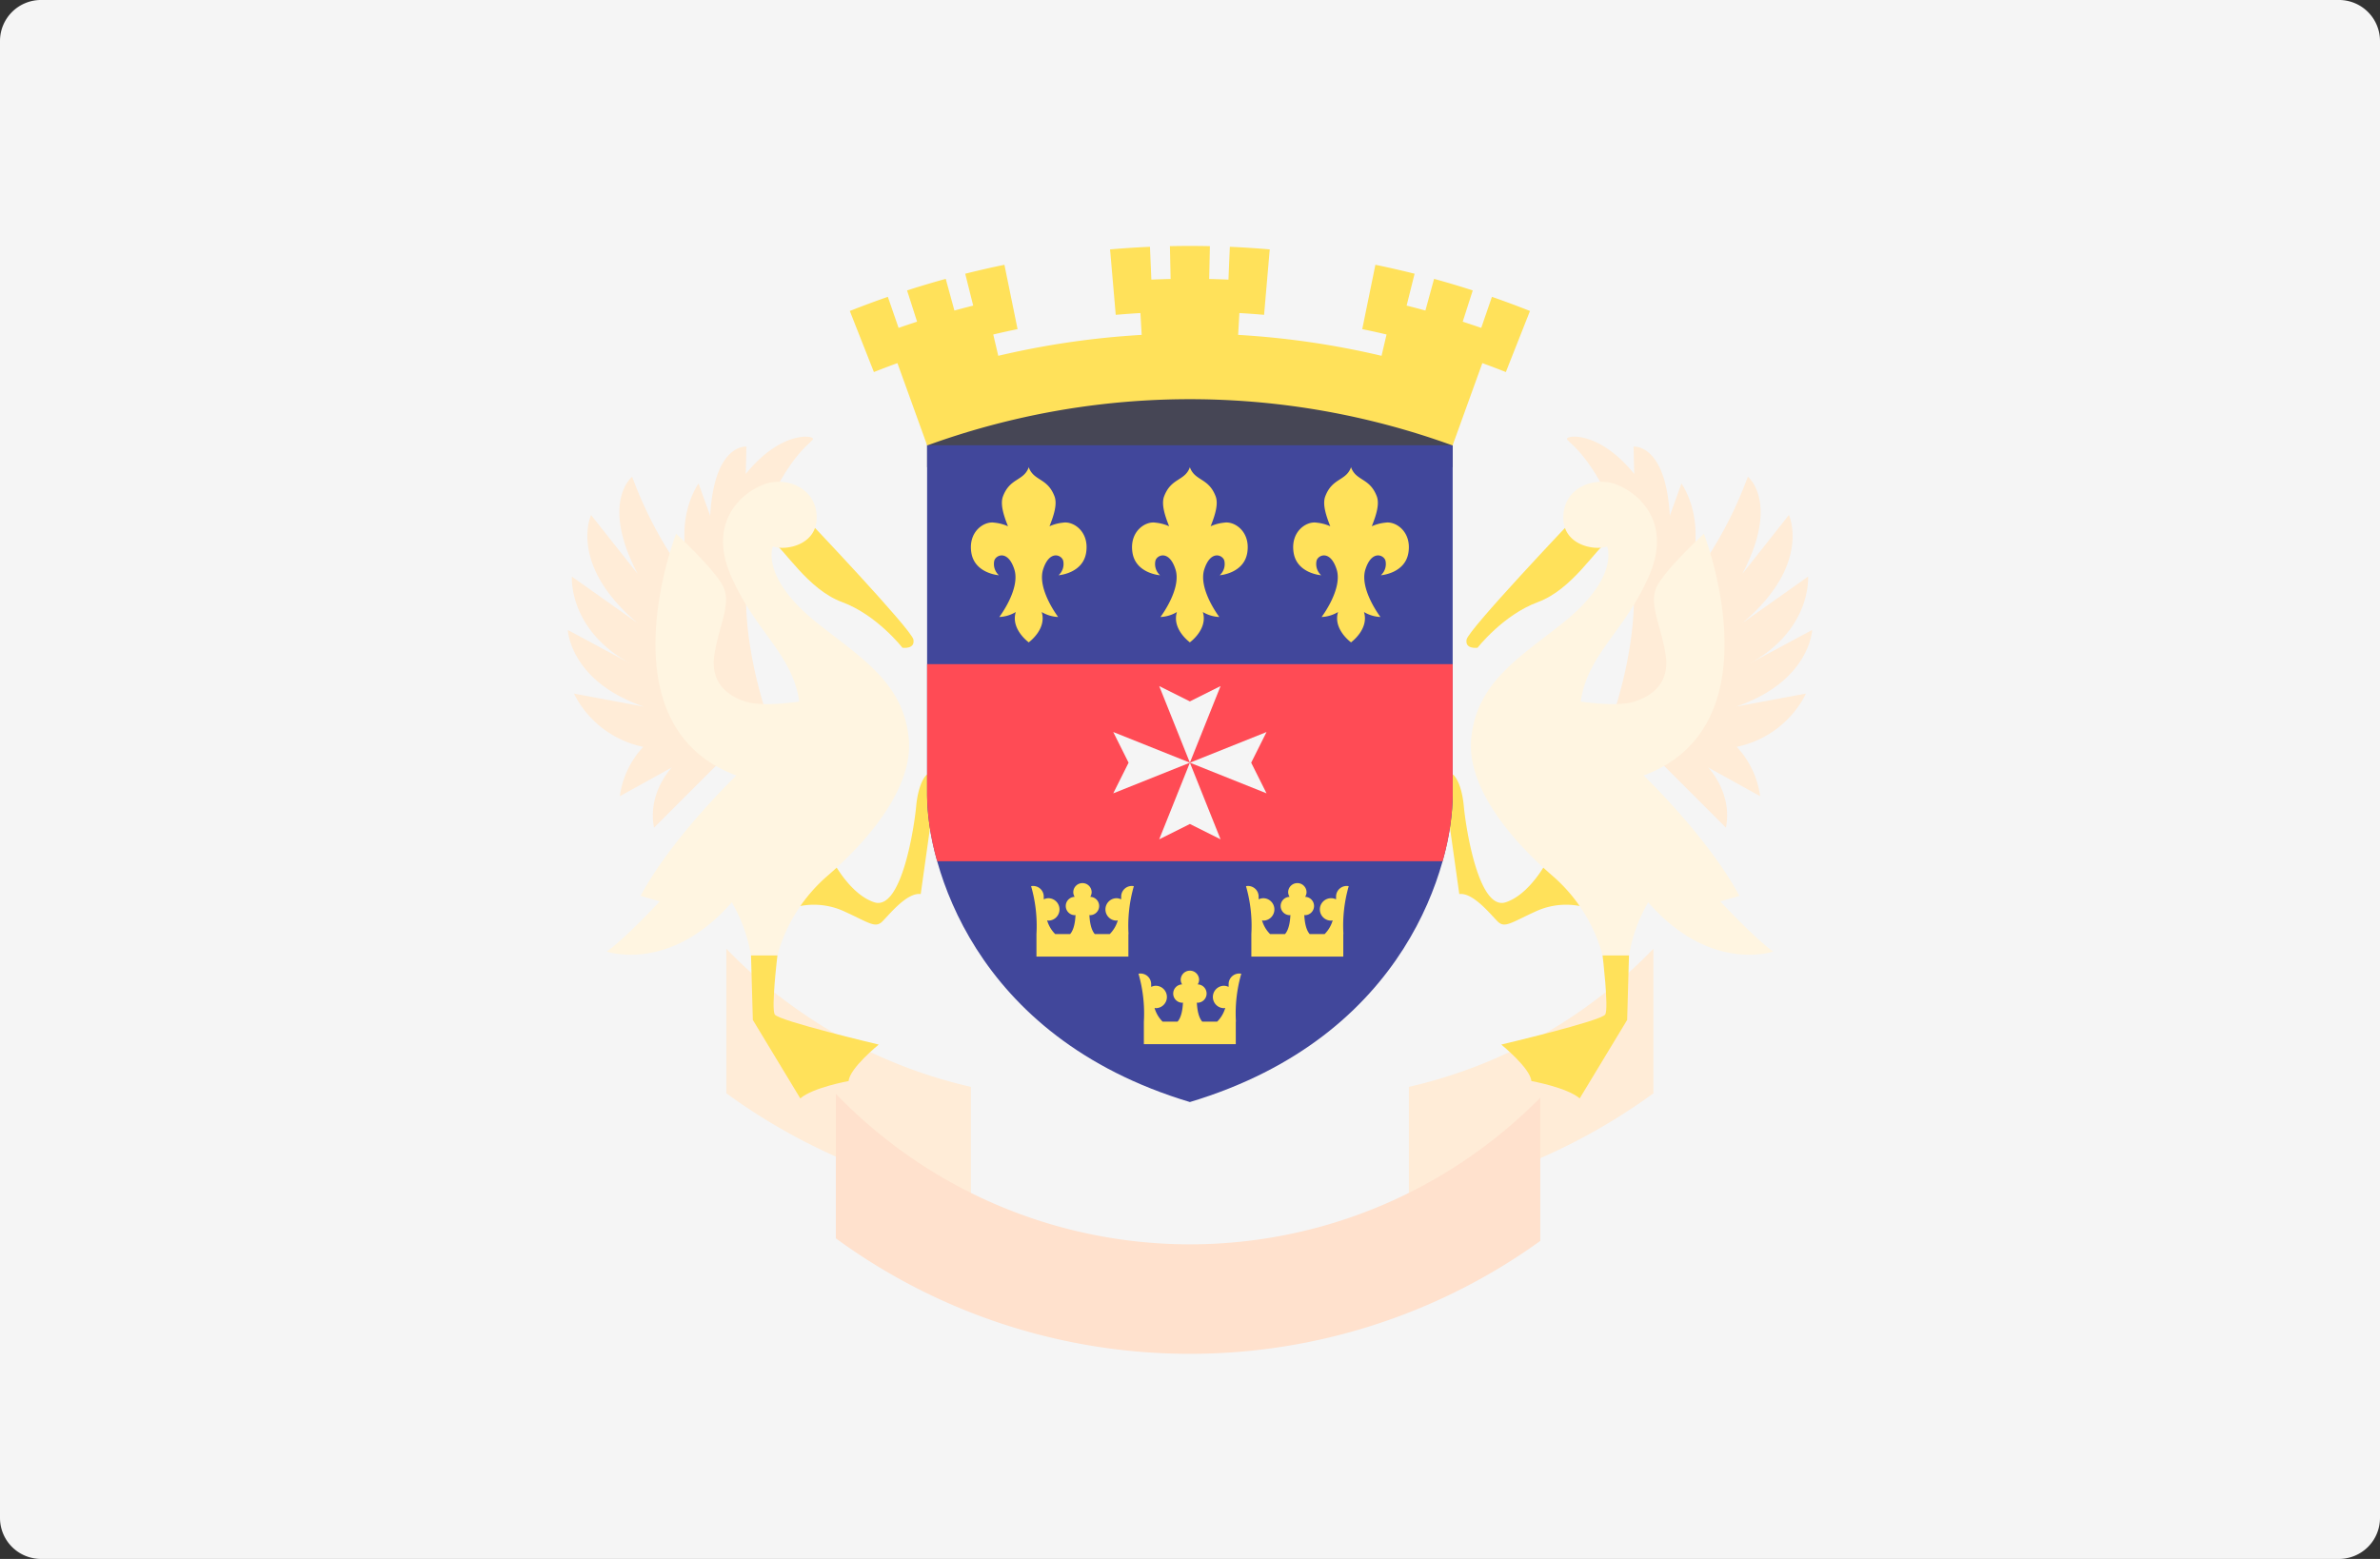 <svg xmlns="http://www.w3.org/2000/svg" width="512" height="335.449" viewBox="0 0 512 335.449"><rect x="0" y="0" width="512" height="335.449" fill="#333333" stroke="none"/><g transform="translate(0 -88.276)"><path d="M503.172,423.725H8.828A8.829,8.829,0,0,1,0,414.9V97.1a8.829,8.829,0,0,1,8.828-8.828H503.173A8.829,8.829,0,0,1,512,97.1V414.9A8.83,8.83,0,0,1,503.172,423.725Z" fill="#f5f5f5"/><path d="M208.865,322.147a106.018,106.018,0,0,1-52.606-29.714v31.1a129.023,129.023,0,0,0,52.606,22.613Z" fill="#ffecd7"/><path d="M303.085,322.147a106.018,106.018,0,0,0,52.606-29.714v31.1a129.023,129.023,0,0,1-52.606,22.613Z" fill="#ffecd7"/><path d="M199.836,254.745c-.981.2-2.356,2.748-2.748,7.066s-3.14,22.573-9.03,20.61-9.814-10.6-9.814-10.6L170,283.8a15.7,15.7,0,0,1,11.189.393c5.693,2.552,7.066,3.926,8.637,2.356s5.3-6.281,8.244-5.889l3.337-23.752Z" fill="#ffe15a"/><path d="M167.252,293.807s-1.374,11.385-.589,12.759,22.377,6.477,22.377,6.477-6.281,5.1-6.477,7.852c0,0-7.656,1.374-10.4,3.73l-10.207-16.881-.393-13.937Z" fill="#ffe15a"/><path d="M160.43,190.264l.147-5.889s-6.92-.736-7.8,14.869l-2.5-6.92s-5.153,6.92-2.061,18.108l-1.325,1.031a86.018,86.018,0,0,1-10.894-20.61s-6.92,5.447,1.177,20.9L127.159,199.1s-5,10.6,10.01,23.261l-14.133-10.01s-.883,11.484,12.808,18.844l-13.692-7.361s.441,11.041,16.341,16.489l-15.017-2.8a21.516,21.516,0,0,0,14.906,11.463,19.382,19.382,0,0,0-5.043,10.62l11.189-6.184s-5.3,5.447-3.828,12.956l17.225-17.225-2.354-1.053c13.031-2.444,10.3-3.364,10.3-3.364s-9.619-24.733-3.14-41.81,12.17-19.433,12.17-20.218S167.938,180.989,160.43,190.264Z" fill="#ffecd7"/><path d="M173.729,200.176s22.377,23.555,22.77,25.715-2.356,1.767-2.356,1.767-5.5-7.066-12.956-9.814-12.366-11.385-15.31-13.347S173.729,200.176,173.729,200.176Z" fill="#ffe15a"/><path d="M166.27,205.869c2.944.981,9.619-.393,9.422-6.477s-6.281-8.44-10.8-7.066-12.956,7.656-7.656,19.826,13.152,16.685,14.722,27.089c0,0-7.066,1.079-10.8.2-3.206-.759-8.637-3.337-7.459-10.4s3.926-11.189,1.57-15.115-9.814-10.8-9.814-10.8-16.1,41.221,12.956,52.018c0,0-13.74,13.152-20.61,25.91l4.122,1.177s-7.263,7.852-11.385,10.8c0,0,13.544,4.711,26.892-10.6a33.9,33.9,0,0,1,4.122,11.385h5.693a34.719,34.719,0,0,1,10.993-17.273c9.03-7.852,18.194-19.048,17.273-29.248-1.079-11.974-10.1-17.361-19.482-24.782C163.374,212.494,166.27,205.869,166.27,205.869Z" fill="#fff5e1"/><path d="M312.164,254.745c.981.2,2.356,2.748,2.748,7.066s3.14,22.573,9.03,20.61,9.815-10.6,9.815-10.6L342,283.8a15.7,15.7,0,0,0-11.189.393c-5.693,2.552-7.066,3.926-8.637,2.356s-5.3-6.281-8.244-5.889L310.594,256.9Z" fill="#ffe15a"/><path d="M344.748,293.807s1.374,11.385.589,12.759-22.377,6.477-22.377,6.477,6.281,5.1,6.477,7.852c0,0,7.656,1.374,10.4,3.73l10.207-16.881.393-13.937h-5.692Z" fill="#ffe15a"/><path d="M351.57,190.264l-.147-5.889s6.92-.736,7.8,14.869l2.5-6.92s5.153,6.92,2.061,18.108l1.325,1.031a86.018,86.018,0,0,0,10.894-20.61s6.92,5.447-1.177,20.9l10.01-12.661s5.005,10.6-10.01,23.261l14.133-10.01s.884,11.484-12.808,18.844l13.692-7.361s-.441,11.041-16.341,16.489l15.017-2.8a21.516,21.516,0,0,1-14.906,11.463,19.382,19.382,0,0,1,5.043,10.62l-11.189-6.184s5.3,5.447,3.828,12.956l-17.225-17.225,2.354-1.053c-13.032-2.444-10.3-3.364-10.3-3.364s9.619-24.733,3.14-41.81-12.17-19.433-12.17-20.218S344.062,180.989,351.57,190.264Z" fill="#ffecd7"/><path d="M338.271,200.176s-22.377,23.555-22.77,25.715,2.356,1.767,2.356,1.767,5.5-7.066,12.956-9.814,12.366-11.385,15.31-13.347S338.271,200.176,338.271,200.176Z" fill="#ffe15a"/><path d="M345.73,205.869c-2.944.981-9.619-.393-9.422-6.477s6.281-8.44,10.8-7.066,12.956,7.656,7.656,19.826-13.152,16.685-14.722,27.089c0,0,7.066,1.079,10.8.2,3.206-.759,8.637-3.337,7.459-10.4s-3.926-11.189-1.57-15.115,9.814-10.8,9.814-10.8,16.1,41.221-12.956,52.018c0,0,13.74,13.152,20.61,25.91l-4.122,1.177s7.263,7.852,11.385,10.8c0,0-13.544,4.711-26.892-10.6a33.9,33.9,0,0,0-4.122,11.385h-5.693a34.719,34.719,0,0,0-10.993-17.273c-9.03-7.852-18.194-19.048-17.273-29.248,1.079-11.974,10.1-17.361,19.482-24.782C348.626,212.494,345.73,205.869,345.73,205.869Z" fill="#fff5e1"/><rect width="113.06" height="22.77" transform="translate(199.45 166.031)" fill="#464655"/><path d="M255.976,184.08H199.444v75.377c0,14.133,9.422,51.821,56.532,65.954,47.11-14.133,56.532-51.821,56.532-65.954V184.08Z" fill="#41479b"/><path d="M199.444,259.457a54.416,54.416,0,0,0,2.172,14.133H310.337a54.416,54.416,0,0,0,2.172-14.133V231.191H199.444Z" fill="#ff4b55"/><path d="M255.976,252.391l-6.6,16.487,6.6-3.3,6.6,3.3Z" fill="#f5f5f5"/><path d="M255.976,252.391l6.6-16.489-6.6,3.3-6.6-3.3Z" fill="#f5f5f5"/><path d="M255.976,252.391l-16.489-6.6,3.3,6.6-3.3,6.595Z" fill="#f5f5f5"/><path d="M255.976,252.391l16.487,6.595-3.3-6.595,3.3-6.6Z" fill="#f5f5f5"/><path d="M263.382,200.738a9.386,9.386,0,0,0-2.941.776c.992-2.479,1.692-4.806,1.076-6.435-1.505-3.985-4.4-3.272-5.514-6.177v-.11c-.008.022-.02.034-.028.055-.008-.022-.02-.034-.028-.055v.11c-1.114,2.9-4.009,2.193-5.514,6.177-.616,1.63.084,3.955,1.076,6.435a9.35,9.35,0,0,0-2.942-.776c-2.246-.36-5.658,1.976-4.94,6.467s5.928,4.851,5.928,4.851a3.262,3.262,0,0,1-.988-3.144c.359-1.258,2.964-2.335,4.311,1.886s-3.233,10.24-3.233,10.24a7.5,7.5,0,0,0,3.54-1.067c-1.087,3.545,2.47,6.289,2.761,6.5v.042l.028-.021.028.021v-.042c.291-.215,3.848-2.958,2.761-6.5a7.5,7.5,0,0,0,3.54,1.066s-4.58-6.018-3.233-10.24,3.953-3.144,4.311-1.886a3.258,3.258,0,0,1-.988,3.144s5.209-.36,5.928-4.851S265.628,200.378,263.382,200.738Z" fill="#ffe15a"/><path d="M298.048,200.738a9.386,9.386,0,0,0-2.941.776c.992-2.479,1.692-4.806,1.076-6.435-1.505-3.985-4.4-3.272-5.514-6.177v-.11c-.008.022-.02.034-.028.055-.008-.022-.02-.034-.028-.055v.11c-1.114,2.9-4.009,2.193-5.514,6.177-.616,1.63.084,3.955,1.076,6.435a9.35,9.35,0,0,0-2.942-.776c-2.246-.36-5.658,1.976-4.94,6.467s5.928,4.851,5.928,4.851a3.262,3.262,0,0,1-.988-3.144c.36-1.258,2.964-2.335,4.311,1.886s-3.233,10.24-3.233,10.24a7.5,7.5,0,0,0,3.54-1.067c-1.087,3.545,2.47,6.289,2.761,6.5v.042l.028-.021.028.021v-.042c.291-.215,3.848-2.958,2.761-6.5a7.5,7.5,0,0,0,3.54,1.066s-4.58-6.018-3.233-10.24,3.953-3.144,4.311-1.886a3.258,3.258,0,0,1-.988,3.144s5.209-.36,5.928-4.851S300.294,200.378,298.048,200.738Z" fill="#ffe15a"/><path d="M228.716,200.738a9.386,9.386,0,0,0-2.941.776c.992-2.479,1.692-4.806,1.076-6.435-1.505-3.985-4.4-3.272-5.514-6.177v-.11c-.008.022-.02.034-.028.055-.008-.022-.02-.034-.028-.055v.11c-1.114,2.9-4.009,2.193-5.514,6.177-.616,1.63.084,3.955,1.076,6.435a9.35,9.35,0,0,0-2.942-.776c-2.246-.36-5.658,1.976-4.94,6.467s5.928,4.851,5.928,4.851a3.262,3.262,0,0,1-.988-3.144c.36-1.258,2.964-2.335,4.311,1.886s-3.233,10.24-3.233,10.24a7.5,7.5,0,0,0,3.54-1.067c-1.087,3.545,2.47,6.289,2.761,6.5v.042l.028-.021.028.021v-.042c.291-.215,3.848-2.958,2.761-6.5a7.5,7.5,0,0,0,3.54,1.066s-4.58-6.018-3.233-10.24,3.953-3.144,4.311-1.886a3.258,3.258,0,0,1-.988,3.144s5.209-.36,5.928-4.851S230.962,200.378,228.716,200.738Z" fill="#ffe15a"/><path d="M267.032,297.8a2.283,2.283,0,0,0-2.72,2.143s0,.29-.012.693a2.366,2.366,0,0,0-1.017-.244,2.411,2.411,0,0,0,0,4.821,2.126,2.126,0,0,0,.3-.061,6.829,6.829,0,0,1-1.73,2.951h-3.218c-.846-.937-1.1-2.771-1.159-4.1.052,0,.092.04.145.04a1.974,1.974,0,0,0,.037-3.947,1.923,1.923,0,0,0,.3-.978,1.977,1.977,0,0,0-3.954,0,1.926,1.926,0,0,0,.3.978,1.974,1.974,0,0,0,.037,3.947c.053,0,.093-.035.145-.04-.054,1.329-.312,3.162-1.159,4.1H250.1a6.825,6.825,0,0,1-1.73-2.951,2.315,2.315,0,0,0,.3.061,2.411,2.411,0,0,0,0-4.821,2.352,2.352,0,0,0-1.017.244c-.012-.4-.012-.693-.012-.693a2.283,2.283,0,0,0-2.72-2.143,30.794,30.794,0,0,1,1.154,10.3v4.86H265.85v-4.849l.029-.011A30.777,30.777,0,0,1,267.032,297.8Z" fill="#ffe15a"/><path d="M243.919,278.959a2.283,2.283,0,0,0-2.72,2.143s0,.29-.012.693a2.366,2.366,0,0,0-1.017-.244,2.411,2.411,0,0,0,0,4.821,2.126,2.126,0,0,0,.3-.061,6.829,6.829,0,0,1-1.73,2.951H235.52c-.846-.937-1.1-2.771-1.159-4.1.052,0,.092.04.145.04a1.974,1.974,0,0,0,.037-3.947,1.923,1.923,0,0,0,.3-.978,1.977,1.977,0,0,0-3.954,0,1.926,1.926,0,0,0,.3.978,1.974,1.974,0,0,0,.037,3.947c.053,0,.093-.035.145-.04-.054,1.329-.312,3.162-1.159,4.1h-3.218a6.825,6.825,0,0,1-1.73-2.951,2.315,2.315,0,0,0,.3.061,2.411,2.411,0,0,0,0-4.821,2.352,2.352,0,0,0-1.017.244c-.012-.4-.012-.693-.012-.693a2.283,2.283,0,0,0-2.72-2.143,30.794,30.794,0,0,1,1.154,10.3v4.86h19.778v-4.849l.029-.011A30.776,30.776,0,0,1,243.919,278.959Z" fill="#ffe15a"/><path d="M290.146,278.959a2.283,2.283,0,0,0-2.72,2.143s0,.29-.012.693a2.366,2.366,0,0,0-1.017-.244,2.411,2.411,0,1,0,0,4.821,2.126,2.126,0,0,0,.3-.061,6.829,6.829,0,0,1-1.73,2.951h-3.218c-.846-.937-1.1-2.771-1.159-4.1.052,0,.092.04.145.04a1.974,1.974,0,0,0,.037-3.947,1.923,1.923,0,0,0,.3-.978,1.977,1.977,0,1,0-3.954,0,1.926,1.926,0,0,0,.3.978,1.974,1.974,0,0,0,.037,3.947c.053,0,.093-.035.145-.04-.054,1.329-.312,3.162-1.159,4.1h-3.218a6.825,6.825,0,0,1-1.73-2.951,2.314,2.314,0,0,0,.3.061,2.411,2.411,0,0,0,0-4.821,2.352,2.352,0,0,0-1.017.244c-.012-.4-.012-.693-.012-.693a2.283,2.283,0,0,0-2.72-2.143,30.794,30.794,0,0,1,1.154,10.3v4.86h19.778v-4.849l.029-.011A30.75,30.75,0,0,1,290.146,278.959Z" fill="#ffe15a"/><path d="M329.138,155.193q-4.066-1.615-8.185-3.043l-2.3,6.678q-1.986-.687-3.982-1.334,1.078-3.364,2.157-6.728-4.14-1.335-8.322-2.484l-1.862,6.815q-2.016-.555-4.042-1.064.858-3.428,1.714-6.855-4.2-1.056-8.431-1.926-1.413,6.923-2.829,13.845,2.621.54,5.229,1.154-.539,2.292-1.076,4.586a179.325,179.325,0,0,0-30.855-4.5q.135-2.352.27-4.7,2.658.154,5.313.385.609-7.039,1.217-14.08-4.285-.372-8.582-.559-.153,3.531-.3,7.06-2.07-.09-4.143-.135.076-3.532.152-7.064-4.3-.093-8.6,0,.076,3.532.152,7.064-2.073.045-4.143.135-.153-3.531-.3-7.06-4.295.186-8.582.559.609,7.039,1.217,14.08,2.655-.229,5.313-.385.135,2.352.27,4.7a179.41,179.41,0,0,0-30.855,4.5q-.538-2.292-1.076-4.586,2.608-.618,5.229-1.154l-2.829-13.845q-4.23.868-8.431,1.926.858,3.428,1.714,6.855-2.026.51-4.042,1.064-.93-3.408-1.862-6.815-4.181,1.15-8.322,2.484,1.078,3.364,2.157,6.728-2,.644-3.982,1.334L191,152.15q-4.117,1.43-8.185,3.043L188,168.334q2.519-1,5.06-1.923l6.4,17.716q6.846-2.49,13.842-4.354,2.331-.621,4.672-1.175a165.388,165.388,0,0,1,76,0q2.342.555,4.672,1.175,6.99,1.867,13.842,4.354l6.4-17.716q2.541.924,5.06,1.923Q326.544,161.764,329.138,155.193Z" fill="#ffe15a"/><path d="M255.976,379.587A128.808,128.808,0,0,0,331.353,355.3V324.467a105.765,105.765,0,0,1-151.538-.824v31.1A128.806,128.806,0,0,0,255.976,379.587Z" fill="#ffe1cd"/></g></svg>